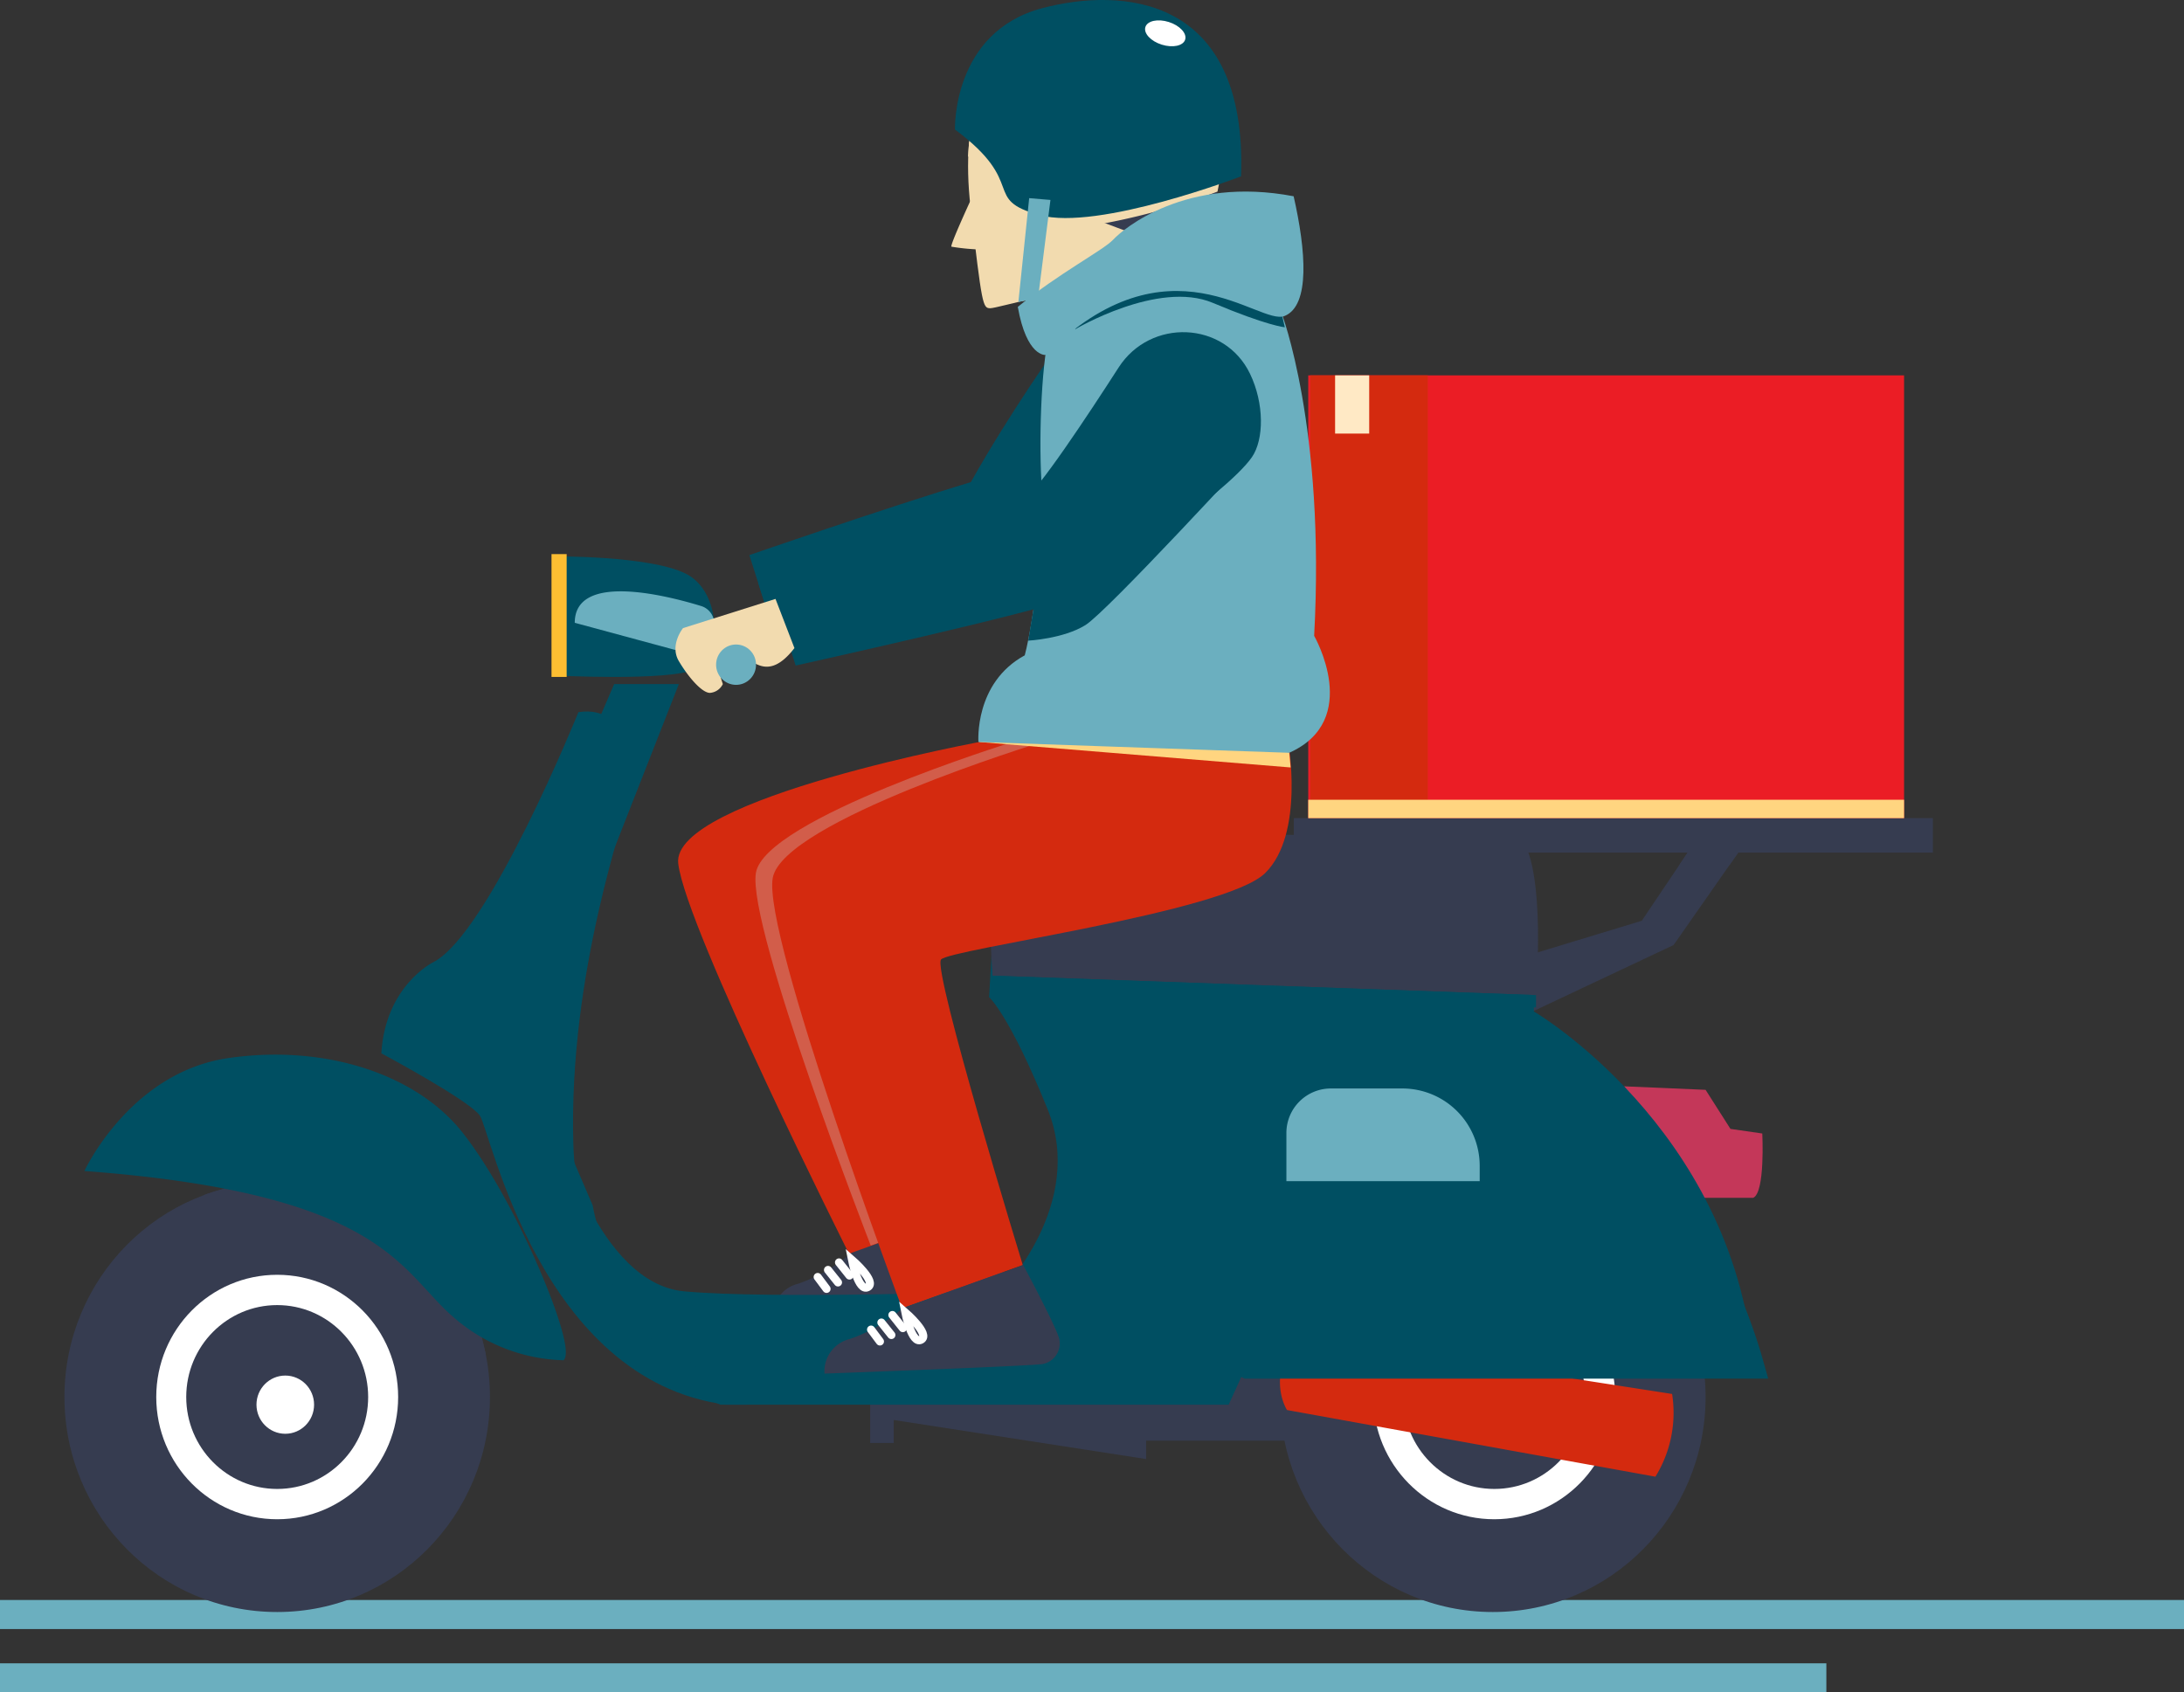 <svg id="Group_8" data-name="Group 8" xmlns="http://www.w3.org/2000/svg" width="270.03" height="209.265" viewBox="0 0 270.03 209.265">
  <rect x="0" y="0" width="270.03" height="209.265" fill="#333333" stroke="none"/>
  <rect id="Rectangle_179" data-name="Rectangle 179" width="270.03" height="3.593" transform="translate(0 197.841)" fill="#6bafbf"/>
  <rect id="Rectangle_180" data-name="Rectangle 180" width="225.81" height="3.593" transform="translate(0 205.672)" fill="#6bafbf"/>
  <g id="Group_6" data-name="Group 6" transform="translate(7.968)">
    <path id="Path_2" data-name="Path 2" d="M323.6,297.2l13.165-4,6.375-9.472h6.275L340.7,296.2,323.2,304.451Z" transform="translate(-141.743 -179.346)" fill="#363c50"/>
    <path id="Path_3" data-name="Path 3" d="M338.371,323.242l10.079.434,3.075,4.831,3.936.568s.375,7.294-1.125,7.957h-6.748Z" transform="translate(-145.539 -188.917)" fill="#c43759"/>
    <ellipse id="Ellipse_13" data-name="Ellipse 13" cx="26.305" cy="26.586" rx="26.305" ry="26.586" transform="translate(150.301 146.158)" fill="#363c50"/>
    <ellipse id="Ellipse_14" data-name="Ellipse 14" cx="14.954" cy="15.114" rx="14.954" ry="15.114" transform="translate(161.826 157.63)" fill="#fff"/>
    <ellipse id="Ellipse_15" data-name="Ellipse 15" cx="11.247" cy="11.367" rx="11.247" ry="11.367" transform="translate(165.543 161.377)" fill="#363c50"/>
    <ellipse id="Ellipse_16" data-name="Ellipse 16" cx="3.561" cy="3.599" rx="3.561" ry="3.599" transform="translate(174.242 170.091)" fill="#fff"/>
    <rect id="Rectangle_181" data-name="Rectangle 181" width="73.669" height="56.722" transform="translate(153.782 46.414)" fill="#eb1d25"/>
    <rect id="Rectangle_182" data-name="Rectangle 182" width="14.527" height="54.75" transform="translate(154.039 46.414)" fill="#d42a0f"/>
    <rect id="Rectangle_183" data-name="Rectangle 183" width="4.217" height="7.199" transform="translate(157.103 46.414)" fill="#ffe9c5"/>
    <path id="Path_4" data-name="Path 4" d="M213.54,371.336v5.683h2.905v-2.842l31.21,4.831v-2.273h18.37l2.062-13.545H256.368Z" transform="translate(-113.916 -198.593)" fill="#363c50"/>
    <path id="Path_5" data-name="Path 5" d="M328.048,381.369,282.5,373.128s-2.624-3.978,1.218-9.188l46.393,7.2A15.034,15.034,0,0,1,328.048,381.369Z" transform="translate(-131.34 -198.774)" fill="#d42a0f"/>
    <ellipse id="Ellipse_17" data-name="Ellipse 17" cx="26.305" cy="26.586" rx="26.305" ry="26.586" transform="translate(0 146.158)" fill="#363c50"/>
    <path id="Path_6" data-name="Path 6" d="M102.982,340.445s15.417,2.685,20.572,7.848,8.32,10.556,14.282,11.814l-1.1-4.631L126.35,344.267,109.4,338.71l-3.894.936S103.5,340.193,102.982,340.445Z" transform="translate(-85.749 -192.663)" fill="#363c50" style="mix-blend-mode: multiply;isolation: isolate"/>
    <ellipse id="Ellipse_18" data-name="Ellipse 18" cx="14.954" cy="15.114" rx="14.954" ry="15.114" transform="translate(11.351 157.63)" fill="#fff"/>
    <ellipse id="Ellipse_19" data-name="Ellipse 19" cx="11.247" cy="11.367" rx="11.247" ry="11.367" transform="translate(15.058 161.377)" fill="#363c50"/>
    <ellipse id="Ellipse_20" data-name="Ellipse 20" cx="3.561" cy="3.599" rx="3.561" ry="3.599" transform="translate(23.743 170.091)" fill="#fff"/>
    <path id="Path_7" data-name="Path 7" d="M219.943,266.51s-39.14,7.128-38.2,15.206,21.16,48.344,21.16,48.344l10.88-3.7s-16.054-34.784-13.939-39.3,42.079-7.246,44.783-21.5C223.234,265.8,219.943,266.51,219.943,266.51Z" transform="translate(-105.855 -174.945)" fill="#d42a0f"/>
    <path id="Path_8" data-name="Path 8" d="M208.724,329.343s-15.325-39.409-14.2-46.1,31.631-16.135,31.631-16.135l3.8.095-21.837,36.374,2.059,25.233Z" transform="translate(-109.03 -175.319)" fill="#d25d4a" style="mix-blend-mode: multiply;isolation: isolate"/>
    <path id="Path_9" data-name="Path 9" d="M206.981,348.732a19.336,19.336,0,0,1-6.523,3.8,4.089,4.089,0,0,0-3.115,4.276s25.918-.95,26.976-1.187a2.587,2.587,0,0,0,2-3.267c-.588-1.841-4.408-8.969-4.408-8.969Z" transform="translate(-109.744 -193.796)" fill="#363c50"/>
    <path id="Path_10" data-name="Path 10" d="M142.523,355.863a21.45,21.45,0,0,1-13.684-5.4c-6.561-5.683-8.529-15.25-45.549-18,0,0,5.623-12.207,17.807-13.966s23.372,2.129,28.96,9.23,11.247,19.986,12.465,25.2C143.179,355.579,142.523,355.863,142.523,355.863Z" transform="translate(-80.822 -187.666)" fill="#004f62"/>
    <path id="Path_11" data-name="Path 11" d="M168.5,261.964l1.874-4.357h8l-8.178,20.841Z" transform="translate(-102.409 -173.019)" fill="#004f62"/>
    <path id="Path_12" data-name="Path 12" d="M162.658,323.176s4.863,18.819,15.485,19.829,39.238,0,39.238,0,10.5-10.736,5.749-22.481-7.248-13.892-7.248-13.892l.375-6.441h66.981V308.4s24.368,14.277,27.117,43.133H248l-2.5,5.492H182.642S161.293,347.425,162.658,323.176Z" transform="translate(-101.558 -183.333)" fill="#004f62"/>
    <path id="Path_13" data-name="Path 13" d="M185.6,365.4s-16.255-9.753-19-24.657l-2.558-5.961,1.875,16.379,8.9,10.4L183,365.4Z" transform="translate(-101.295 -191.712)" fill="#004f62" style="mix-blend-mode: multiply;isolation: isolate"/>
    <path id="Path_14" data-name="Path 14" d="M271.382,357.089l-.466-.23c-.532-.262-13.023-6.57-12.787-19.99.234-13.251,7.344-21.338,20.02-22.774a57.757,57.757,0,0,1,6.451-.351c6.678,0,23.43,1.164,34.708,11.946,10.727,10.256,15.778,27.758,15.988,28.5l.822,2.9Z" transform="translate(-125.461 -186.616)" fill="#004f62" style="mix-blend-mode: multiply;isolation: isolate"/>
    <path id="Path_15" data-name="Path 15" d="M300.965,301.993l-67.2-2.4s-1.029-14.4.6-16.42,64.107-.758,64.982,0S301.84,288.858,300.965,301.993Z" transform="translate(-119.018 -178.947)" fill="#363c50"/>
    <path id="Path_16" data-name="Path 16" d="M272.652,355.542s-11.736-5.78-11.523-17.9,6.306-19.229,18.021-20.555,28.96,1.042,39.364,10.988,15.371,27.472,15.371,27.472Z" transform="translate(-126.212 -187.343)" fill="#004f62"/>
    <path id="Rectangle_184" data-name="Rectangle 184" d="M5.5,0h8.837A9.563,9.563,0,0,1,23.9,9.563v1.9a0,0,0,0,1,0,0H0a0,0,0,0,1,0,0V5.5A5.5,5.5,0,0,1,5.5,0Z" transform="translate(151.082 134.592)" fill="#6bafbf"/>
    <path id="Path_17" data-name="Path 17" d="M160.915,236.773v14.714s14.246.758,17.558-.758,3.374-9.535-1.125-11.809S160.915,236.773,160.915,236.773Z" transform="translate(-100.5 -167.972)" fill="#004f62"/>
    <path id="Path_18" data-name="Path 18" d="M164.5,246.363l12.371,3.346h4.88V246.5a2.3,2.3,0,0,0-1.616-2.208C175.844,242.974,164.5,240.09,164.5,246.363Z" transform="translate(-101.405 -169.353)" fill="#6bafbf"/>
    <rect id="Rectangle_185" data-name="Rectangle 185" width="1.874" height="15.188" transform="translate(60.22 68.516)" fill="#fcbe32"/>
    <path id="Path_19" data-name="Path 19" d="M233.783,306.317l67.267,2.8V307.59l-67.2-2.4Z" transform="translate(-119.103 -184.545)" fill="#004f62" style="mix-blend-mode: multiply;isolation: isolate"/>
    <path id="Path_20" data-name="Path 20" d="M156.866,262.164s-11.122,27.533-17.995,30.943c0,0-5.873,2.905-6.373,11.241,0,0,10.872,5.809,12.184,7.7s7.436,32.711,30.429,35.742c0,0-18.245-10.861-18.87-32.206s6.561-40.636,6.842-43S163.771,261.122,156.866,262.164Z" transform="translate(-93.32 -174.102)" fill="#004f62"/>
    <path id="Path_21" data-name="Path 21" d="M230.548,267.052S198.695,276.792,197.4,283.8s15.985,53.22,15.985,53.22l14.927-5.346s-11.167-36.469-10.109-37.776,35.145-5.821,40.081-10.691,2.821-16.394,2.821-16.394Z" transform="translate(-109.825 -175.249)" fill="#d42a0f"/>
    <path id="Path_22" data-name="Path 22" d="M231.431,266.186l38.586,3.154-.163-1.813-7.1-4.046H241.887Z" transform="translate(-118.413 -174.441)" fill="#ffd580" style="mix-blend-mode: multiply;isolation: isolate"/>
    <path id="Path_23" data-name="Path 23" d="M215.525,357.753a19.327,19.327,0,0,1-6.523,3.8,4.09,4.09,0,0,0-3.115,4.277s25.918-.95,26.976-1.188a2.587,2.587,0,0,0,2-3.267c-.588-1.841-4.408-8.969-4.408-8.969Z" transform="translate(-111.91 -195.981)" fill="#363c50"/>
    <rect id="Rectangle_186" data-name="Rectangle 186" width="79.009" height="4.265" transform="translate(152.004 101.164)" fill="#363c50"/>
    <rect id="Rectangle_187" data-name="Rectangle 187" width="73.669" height="2.273" transform="translate(153.782 98.891)" fill="#ffd580" style="mix-blend-mode: multiply;isolation: isolate"/>
    <path id="Path_24" data-name="Path 24" d="M232.409,155.8s-3.84,4.989-2.429,17.027,1.489,12.434,2.429,12.434,9.638-2.692,11.362-1.584,3.134,4.2,3.134,4.2l10.473-4.638s4.685-23.634-3.3-29.258C248.171,149.816,237.7,149.084,232.409,155.8Z" transform="translate(-117.942 -147.148)" fill="#f2dbaf"/>
    <path id="Path_25" data-name="Path 25" d="M262.329,182.158l-15.535-5.819,18.6-12.569S266.57,171.874,262.329,182.158Z" transform="translate(-122.257 -150.29)" fill="#363c50"/>
    <path id="Path_26" data-name="Path 26" d="M229.669,170.913a14.554,14.554,0,0,1,4.358,7.056c1.078,4.357,17.283.856,26.488-2.692l.927-4.814L229.8,169.137Z" transform="translate(-117.949 -151.59)" fill="#f2dbaf" style="mix-blend-mode: multiply;isolation: isolate"/>
    <path id="Path_27" data-name="Path 27" d="M262.887,167.788s-17.645,6.772-24.9,4.791-1.413-3.852-10.472-10.584c0,0-.386-12.037,10.772-15C247.99,144.425,263.682,145.217,262.887,167.788Z" transform="translate(-117.411 -145.981)" fill="#004f62"/>
    <path id="Path_8085" data-name="Path 8085" d="M.382,0l2.36,0a.385.385,0,0,1,.383.387v.08a.383.383,0,0,1-.382.386l-2.36,0A.385.385,0,0,1,0,.466V.386A.383.383,0,0,1,.382,0Z" transform="translate(119.06 23.911) rotate(4.903)" fill="#004f62" style="mix-blend-mode: multiply;isolation: isolate"/>
    <path id="Path_28" data-name="Path 28" d="M231.706,201.091s-5.877,8.2-10.813,16.988c-10.226,3.088-27.387,9.028-27.387,9.028l2.869,9.028s25.928-6.058,31.57-8.553,16.573-16.156,17.4-21.858S239.229,193.251,231.706,201.091Z" transform="translate(-108.822 -158.469)" fill="#004f62"/>
    <path id="Path_29" data-name="Path 29" d="M195.729,233.531l-.731-2.3,31.588-11.473s12.306-20.066,15.838-19.726,1.158,4.823,1.158,4.823l-17.183,20.4L197,233.129Z" transform="translate(-109.194 -159.072)" fill="#004f62" style="mix-blend-mode: multiply;isolation: isolate"/>
    <path id="Path_30" data-name="Path 30" d="M231.427,248.809s-.54-7.307,5.729-10.713c1.176-4.514,2.507-15.522,2.116-20.67s-.157-14.73.94-19.323c3.056-4.91,15.75-10.216,28.68-2.376,0,0,5.455,14.179,4.045,39.957,0,0,6,10.419-3.087,14.465Z" transform="translate(-118.423 -157.064)" fill="#6bafbf"/>
    <path id="Path_31" data-name="Path 31" d="M247.377,197.007s10.278-6.116,17.026-3.274,8.908,3.023,8.908,3.023l-.424-1.807L260,188.523l-9.4,1.168Z" transform="translate(-122.423 -156.285)" fill="#004f62" style="mix-blend-mode: multiply;isolation: isolate"/>
    <path id="Path_32" data-name="Path 32" d="M267.631,219.584S249.425,239.4,246.7,241.1s-7.076,1.926-7.076,1.926l.8-4.761Z" transform="translate(-120.462 -163.809)" fill="#004f62" style="mix-blend-mode: multiply;isolation: isolate"/>
    <path id="Path_33" data-name="Path 33" d="M228.315,220.978c-2.351,1.188-30.982,11.4-30.982,11.4l2.89,9.029s30.561-6.772,33.381-8.2,19.865-12.948,23.038-17.581c1.493-2.179,1.53-6.618-.244-10.3-3.151-6.542-12.314-6.881-16.24-.782C236.364,210.443,229.943,220.156,228.315,220.978Z" transform="translate(-109.815 -159.111)" fill="#004f62"/>
    <path id="Path_34" data-name="Path 34" d="M241.338,197.443s-2.318.236-3.415-5.941c5.054-4.158,10.578-7.009,11.793-8.315s8.973-7.92,22.313-5.366c1.528,6.712,2.057,13.506-1.116,14.8S256.606,182.2,241.338,197.443Z" transform="translate(-120.051 -153.552)" fill="#6bafbf"/>
    <path id="Path_35" data-name="Path 35" d="M193.541,243.71l-11.434,3.609s-1.695,2.09-.52,4.079,2.863,3.931,3.846,3.931a1.927,1.927,0,0,0,1.593-1.088c0-.1-1.546-3.915.656-4.231s4.171,4.988,8.2-.221Z" transform="translate(-105.625 -169.653)" fill="#f2dbaf"/>
    <path id="Path_36" data-name="Path 36" d="M239.257,178.313l-1.335,12.839,2.434-.493,1.531-12.125Z" transform="translate(-119.977 -153.812)" fill="#6bafbf"/>
    <path id="Path_37" data-name="Path 37" d="M347.513,286.608h6.211l1.047-1.5h-6.249Z" transform="translate(-147.827 -179.68)" fill="#363c50" style="mix-blend-mode: multiply;isolation: isolate"/>
    <ellipse id="Ellipse_21" data-name="Ellipse 21" cx="2.469" cy="2.495" rx="2.469" ry="2.495" transform="translate(80.57 79.694)" fill="#6bafbf"/>
    <path id="Path_38" data-name="Path 38" d="M229.176,178.748s-2.532,5.481-2.345,5.671a25.455,25.455,0,0,0,3.593.347Z" transform="translate(-117.166 -153.918)" fill="#f2dbaf"/>
    <path id="Path_8086" data-name="Path 8086" d="M1.475,0c.81,0,1.463,1.151,1.459,2.575S2.269,5.157,1.459,5.16,0,4.009,0,2.584.665,0,1.475,0Z" transform="matrix(0.298, -0.954, 0.954, 0.298, 133.208, 4.751)" fill="#fff"/>
    <g id="Group_4" data-name="Group 4" transform="translate(99.731 162.285)">
      <line id="Line_1" data-name="Line 1" x2="1.096" y2="1.468" transform="translate(0 2.122)" fill="none" stroke="#fff" stroke-linecap="round" stroke-width="1"/>
      <line id="Line_2" data-name="Line 2" x2="1.234" y2="1.543" transform="translate(1.276 1.249)" fill="none" stroke="#fff" stroke-linecap="round" stroke-width="1"/>
      <line id="Line_3" data-name="Line 3" x2="1.29" y2="1.62" transform="translate(2.637 0.32)" fill="none" stroke="#fff" stroke-linecap="round" stroke-width="1"/>
      <path id="Path_39" data-name="Path 39" d="M219.19,360.139s.787,4.025,1.958,3.369S219.19,360.139,219.19,360.139Z" transform="translate(-214.954 -360.139)" fill="none" stroke="#fff" stroke-linecap="round" stroke-width="1"/>
    </g>
    <g id="Group_5" data-name="Group 5" transform="translate(93.131 155.782)">
      <line id="Line_4" data-name="Line 4" x2="1.096" y2="1.468" transform="translate(0 2.122)" fill="none" stroke="#fff" stroke-linecap="round" stroke-width="1"/>
      <line id="Line_5" data-name="Line 5" x2="1.234" y2="1.543" transform="translate(1.276 1.249)" fill="none" stroke="#fff" stroke-linecap="round" stroke-width="1"/>
      <line id="Line_6" data-name="Line 6" x2="1.29" y2="1.62" transform="translate(2.637 0.32)" fill="none" stroke="#fff" stroke-linecap="round" stroke-width="1"/>
      <path id="Path_40" data-name="Path 40" d="M210.352,351.557s.786,4.025,1.958,3.369S210.352,351.557,210.352,351.557Z" transform="translate(-206.115 -351.557)" fill="none" stroke="#fff" stroke-linecap="round" stroke-width="1"/>
    </g>
  </g>
  <g id="Group_7" data-name="Group 7" transform="translate(160.923 151.899)">
    <line id="Line_7" data-name="Line 7" x2="28.023" fill="none" stroke="#004f62" stroke-linecap="round" stroke-width="3" style="mix-blend-mode: multiply;isolation: isolate"/>
    <line id="Line_8" data-name="Line 8" x2="28.023" transform="translate(0 4.489)" fill="none" stroke="#004f62" stroke-linecap="round" stroke-width="3" style="mix-blend-mode: multiply;isolation: isolate"/>
    <line id="Line_9" data-name="Line 9" x2="28.023" transform="translate(0 8.978)" fill="none" stroke="#004f62" stroke-linecap="round" stroke-width="3" style="mix-blend-mode: multiply;isolation: isolate"/>
  </g>
</svg>
